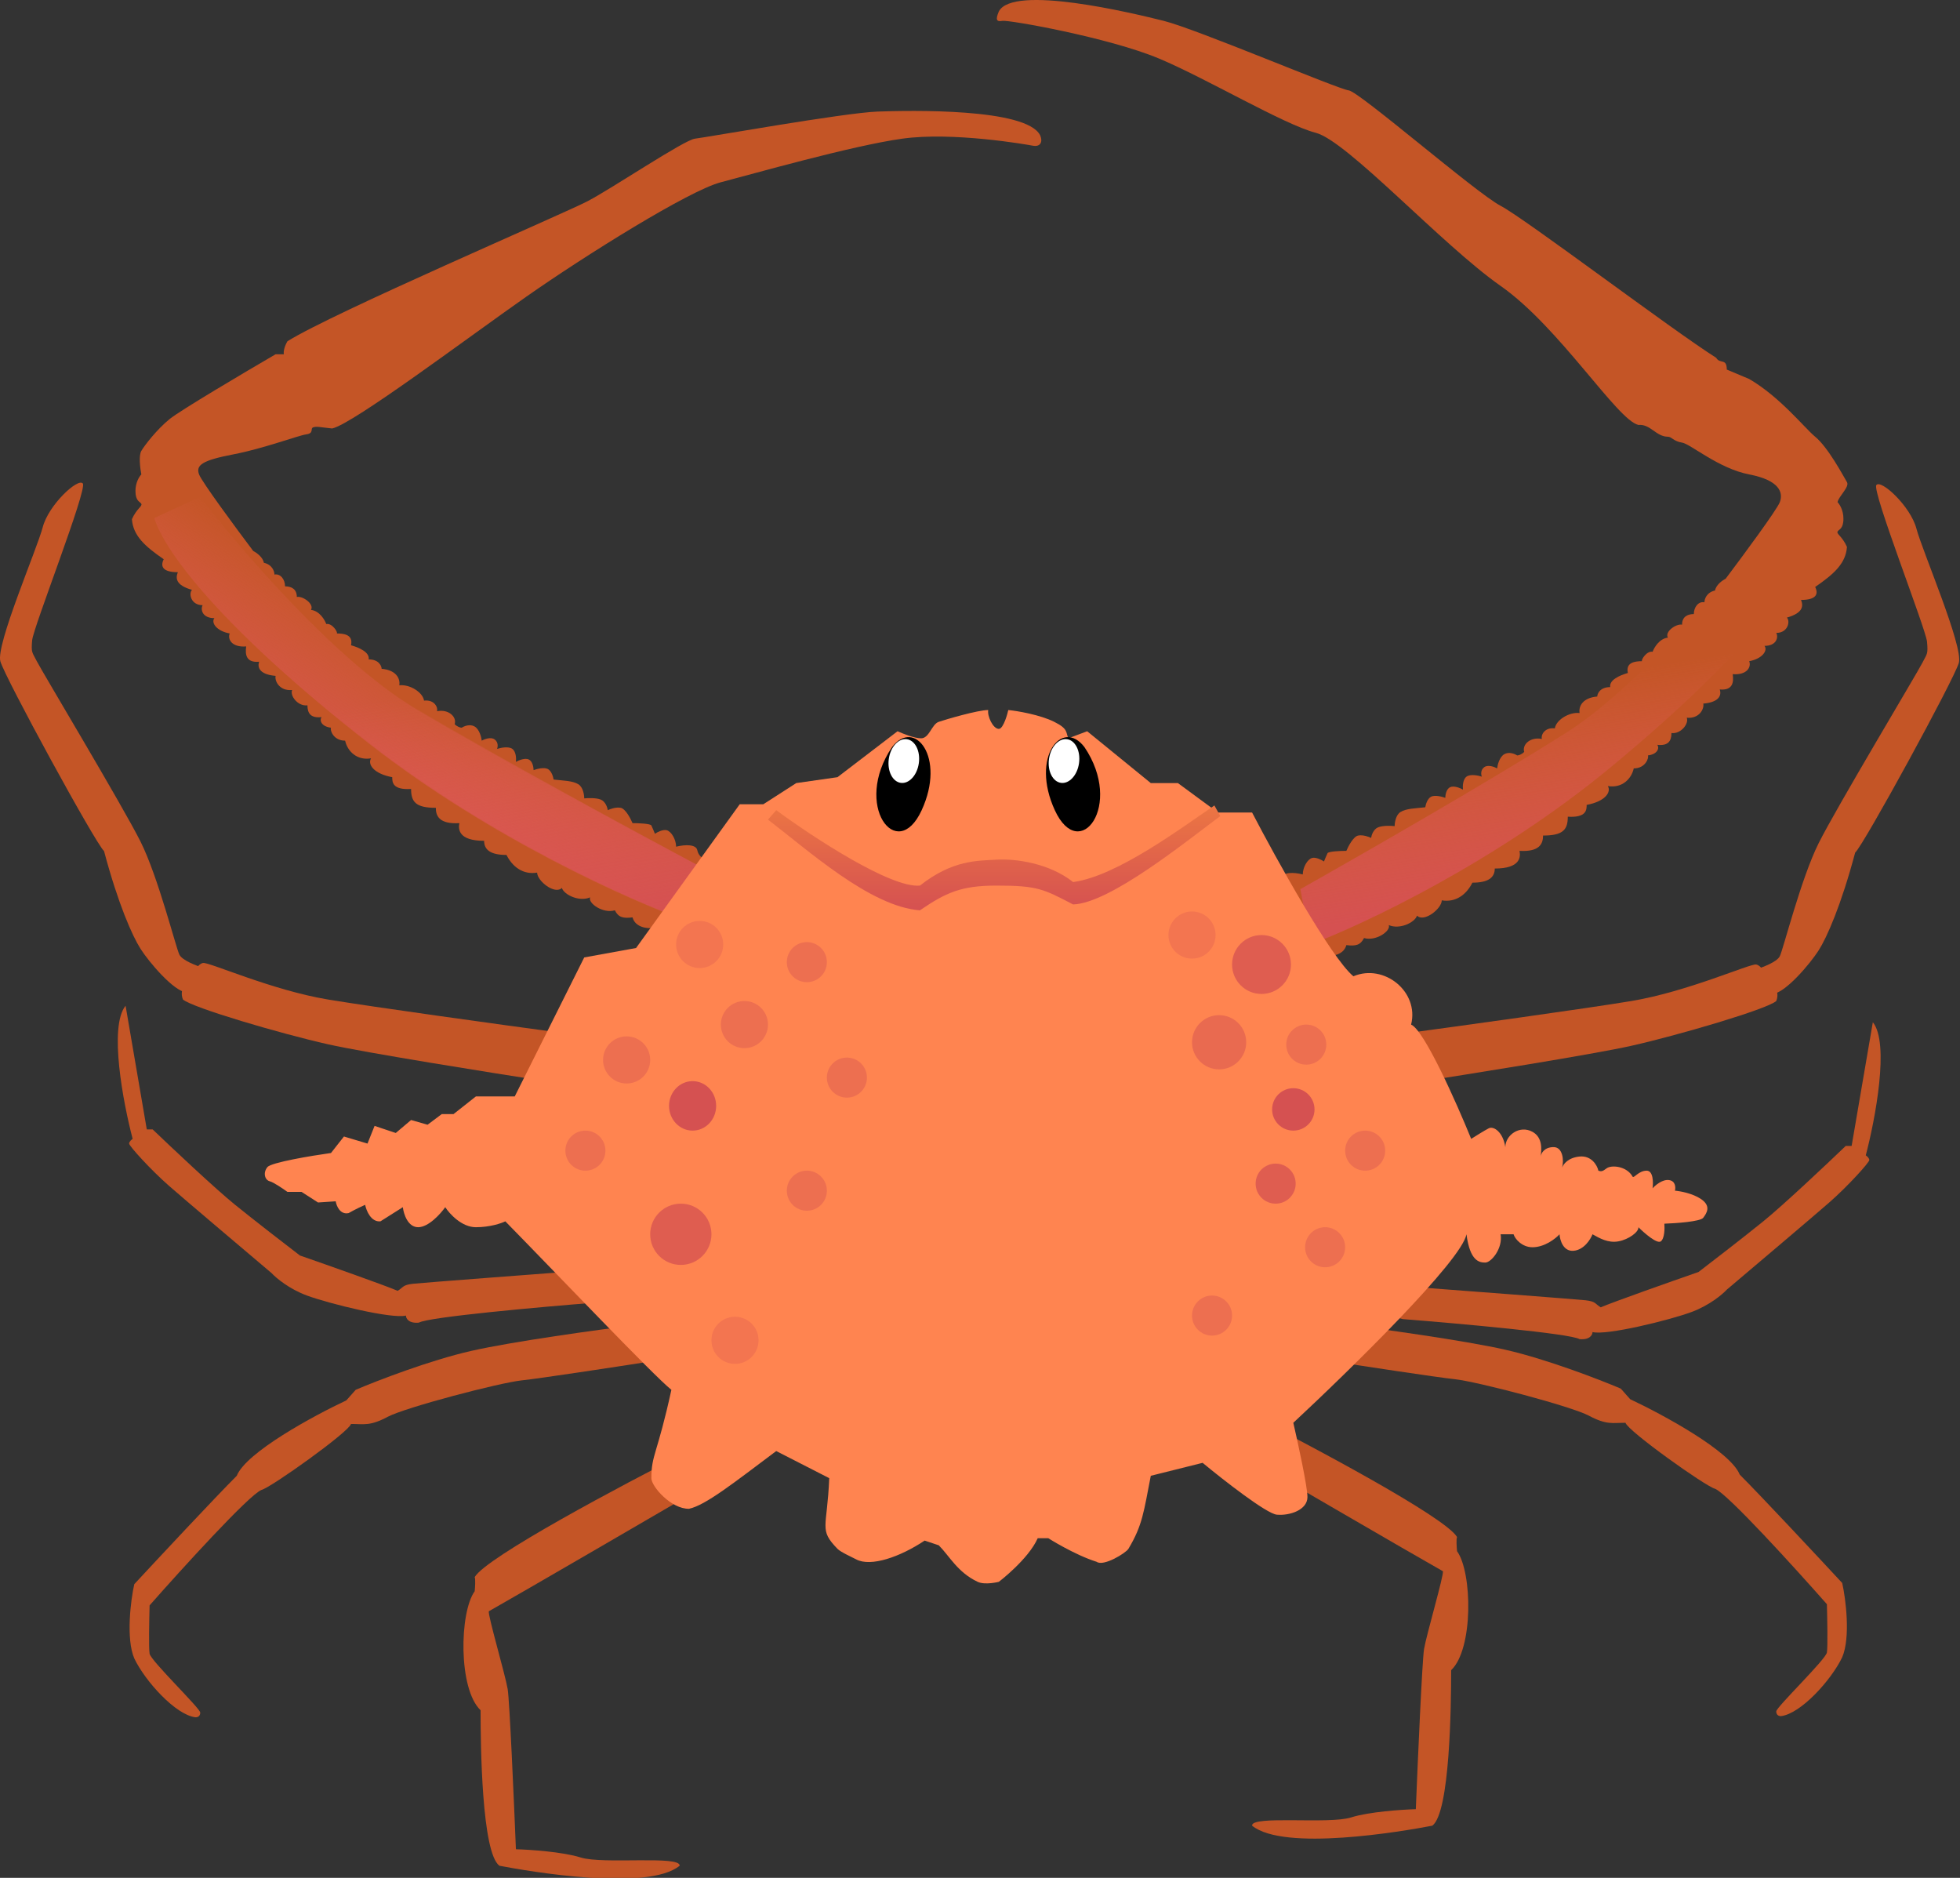 <svg width="832" height="797" viewBox="0 0 832 797" fill="none" xmlns="http://www.w3.org/2000/svg">
<rect x="0" y="0" width="832" height="797" fill="#333333" stroke="none"/>
<g clip-path="url(#clip0_18_5)">
<path d="M201.5 669.353C206.3 660.953 264.167 630.186 292.5 615.853L311 623.853C281.5 641.02 220.3 676.653 207.5 683.853C207 685.353 214.5 710.853 215.5 716.853C216.3 721.653 218.167 764.186 219 784.853C225 785.02 238.9 785.953 246.5 788.353C256 791.353 289 787.353 288.5 791.853C275 802.853 225 794.353 212 791.853C204.5 786.353 204 740.853 204 725.853C194.5 716.853 195 684.353 201.5 675.353C201.667 673.686 201.9 670.153 201.5 669.353Z" fill="#C45526"/>
<path d="M618.5 652.353C613.7 643.953 555.833 613.186 527.5 598.853L509 606.853C538.5 624.02 599.7 659.653 612.5 666.853C613 668.353 605.5 693.853 604.5 699.853C603.7 704.653 601.833 747.186 601 767.853C595 768.02 581.1 768.953 573.5 771.353C564 774.353 531 770.353 531.5 774.853C545 785.853 595 777.353 608 774.853C615.5 769.353 616 723.853 616 708.853C625.5 699.853 625 667.353 618.5 658.353C618.333 656.686 618.1 653.153 618.5 652.353Z" fill="#C45526"/>
<path d="M200 573.353C217.6 569.353 254 564.353 270 562.353L276 577.853C261 580.186 229.1 585.053 221.5 585.853C212 586.853 172 597.353 164.5 601.353C157 605.353 154.5 604.353 149 604.353C148 607.853 115 631.353 111 632.353C105.8 634.353 77.167 665.853 63.5 681.353C63.333 687.52 63.1 699.453 63.5 701.853C64 704.853 85 725.05 85 726.853C85 727.853 84.5 728.853 83 728.853C74.5 727.853 61.5 713.353 57 703.853C53.4 695.453 55.5 679.02 57 672.353C67.667 660.853 91.3 635.553 100.5 626.353C104.5 616.353 133.167 600.853 147 594.353L151 589.853C160 586.02 182.4 577.353 200 573.353Z" fill="#C45526"/>
<path d="M639 572.853C621.4 568.853 585 563.853 569 561.853L563 577.353C578 579.686 609.9 584.553 617.5 585.353C627 586.353 667 596.853 674.5 600.853C682 604.853 684.5 603.853 690 603.853C691 607.353 724 630.853 728 631.853C733.2 633.853 761.833 665.353 775.5 680.853C775.667 687.02 775.9 698.953 775.5 701.353C775 704.353 754 724.55 754 726.353C754 727.353 754.5 728.353 756 728.353C764.5 727.353 777.5 712.853 782 703.353C785.6 694.953 783.5 678.52 782 671.853C771.333 660.353 747.7 635.053 738.5 625.853C734.5 615.853 705.833 600.353 692 593.853L688 589.353C679 585.52 656.6 576.853 639 572.853Z" fill="#C45526"/>
<path d="M595.5 559.853L566 551.853L595.5 545.853C619.833 547.686 669.4 551.453 673 551.853C677.5 552.353 677 553.353 679.5 554.853C685.1 552.453 709.5 543.853 721 539.853C726.667 535.52 740.1 525.153 748.5 518.353C756.9 511.553 775.333 494.186 783.5 486.353H786L795 433.853C802.2 442.653 796 475.186 792 490.353C792.5 490.686 793.5 491.553 793.5 492.353C793.5 493.353 784.5 503.353 776.5 510.353C770.1 515.953 744.833 537.353 733 547.353C731.167 549.353 725.6 554.053 718 556.853C708.5 560.353 682 566.853 676 565.353C676 566.52 674.9 568.753 670.5 568.353C666.5 565.953 618.833 561.686 595.5 559.853Z" fill="#C45526"/>
<path d="M252.811 552.853L282.311 544.853L252.811 538.853C228.478 540.686 178.911 544.453 175.311 544.853C170.811 545.353 171.311 546.353 168.811 547.853C163.211 545.453 138.811 536.853 127.311 532.853C121.644 528.52 108.211 518.153 99.811 511.353C91.411 504.553 72.978 487.186 64.811 479.353H62.311L53.311 426.853C46.111 435.653 52.311 468.186 56.311 483.353C55.811 483.686 54.811 484.553 54.811 485.353C54.811 486.353 63.811 496.353 71.811 503.353C78.211 508.953 103.478 530.353 115.311 540.353C117.144 542.353 122.711 547.053 130.311 549.853C139.811 553.353 166.311 559.853 172.311 558.353C172.311 559.52 173.411 561.753 177.811 561.353C181.811 558.953 229.478 554.686 252.811 552.853Z" fill="#C45526"/>
<path d="M692.5 424.853C673.3 428.053 619.167 435.52 594.5 438.853L598 459.853C622.833 456.02 676.5 447.453 692.5 443.853C712.5 439.353 750 428.353 754 424.853C756 419.853 751.5 416.853 750 416.353C750 414.353 748 409.853 745.5 409.353C743 408.853 716.5 420.853 692.5 424.853Z" fill="#C45526"/>
<path d="M139.159 424.2C158.359 427.4 212.492 434.867 237.159 438.2L233.659 459.2C208.826 455.367 155.159 446.8 139.159 443.2C119.159 438.7 81.659 427.7 77.659 424.2C75.659 419.2 80.159 416.2 81.659 415.7C81.659 413.7 83.659 409.2 86.159 408.7C88.659 408.2 115.159 420.2 139.159 424.2Z" fill="#C45526"/>
<path d="M755.5 405.853C754.3 408.253 748.333 410.52 745.5 411.353C746 415.02 748.1 422.253 752.5 421.853C758 421.353 768.5 408.853 772 403.353C775.5 397.853 781.5 384.353 787.5 361.853C791 358.853 829.5 288.353 831.5 281.353C833.5 274.353 816 233.853 813.5 224.353C811 214.853 798.5 203.353 796.5 205.853C794.5 208.353 817.5 266.853 818 272.353C818.5 277.853 818 277.353 816 281.353C814 285.353 779.5 342.853 772 357.853C764.5 372.853 757 402.853 755.5 405.853Z" fill="#C45526"/>
<path d="M76.159 405.2C77.359 407.6 83.326 409.867 86.159 410.7C85.659 414.367 83.559 421.6 79.159 421.2C73.659 420.7 63.159 408.2 59.659 402.7C56.159 397.2 50.159 383.7 44.159 361.2C40.659 358.2 2.159 287.7 0.159 280.7C-1.841 273.7 15.659 233.2 18.159 223.7C20.659 214.2 33.159 202.7 35.159 205.2C37.159 207.7 14.159 266.2 13.659 271.7C13.159 277.2 13.659 276.7 15.659 280.7C17.659 284.7 52.159 342.2 59.659 357.2C67.159 372.2 74.659 402.2 76.159 405.2Z" fill="#C45526"/>
<path d="M571.516 401.12C570.316 405.52 565.016 405.953 562.516 405.62L541.517 376.12C542.183 375.786 543.617 374.62 544.017 372.62C544.517 370.12 549.017 370.12 553.017 371.12C553.017 368.12 555.017 364.62 557.017 364.12C558.617 363.72 561.017 364.953 562.017 365.62C562.35 364.786 563.117 362.92 563.517 362.12C563.917 361.32 569.017 361.12 571.517 361.12C572.35 359.12 574.517 355.02 576.517 354.62C578.517 354.22 581.017 355.12 582.017 355.62C582.183 354.453 583.017 351.92 585.017 351.12C587.017 350.32 590.517 350.453 592.017 350.62C592.017 349.12 592.517 345.82 594.517 344.62C597.017 343.12 600.517 343.12 605.017 342.62C605.183 341.453 605.917 338.92 607.517 338.12C609.117 337.32 612.183 338.12 613.517 338.62C613.517 337.453 613.917 334.92 615.517 334.12C617.117 333.32 619.85 334.453 621.017 335.12C620.85 333.786 620.917 330.82 622.517 329.62C624.117 328.42 627.517 329.12 629.017 329.62C628.683 328.786 628.417 326.82 630.017 325.62C631.617 324.42 634.35 325.453 635.517 326.12C635.683 324.62 636.517 321.32 638.517 320.12C640.517 318.92 643.017 319.953 644.017 320.62C644.517 320.62 645.817 320.32 647.017 319.12C646.017 316.12 649.517 312.62 654.517 313.62C654.017 312.12 655.516 308.62 660.016 309.12C660.516 305.62 666.016 302.12 670.516 302.62C670.016 299.62 672.016 296.12 678.016 295.62C678.016 294.62 679.016 291.62 683.516 291.62C683.016 288.62 687.516 286.62 691.016 285.62C690.016 281.12 694.016 280.62 697.016 280.62C696.516 280.12 699.016 276.12 701.516 276.62C702.183 274.786 704.416 271.02 708.016 270.62C706.516 268.12 711.516 264.62 714.016 265.12C714.016 261.62 716.516 260.62 719.016 260.62C719.016 257.62 721.016 255.12 723.516 255.62C723.516 254.286 724.417 251.42 728.016 250.62C728.417 248.22 731.183 246.286 732.516 245.62C739.683 236.12 754.317 216.32 755.516 213.12C757.016 209.12 755.517 203.853 742.517 201.353C729.517 198.853 717.516 188.353 714.016 187.853C710.516 187.353 709.598 185.353 708.016 185.353C703 185.353 700.5 179.853 695.5 180.353C686.5 178.353 662 138.853 637 121.353C612 103.853 572 59.853 558.5 56.353C545 52.853 512.025 33.235 492 24.853C470.5 15.853 428 8.353 425.5 8.853C423 9.353 422.5 8.353 424 4.853C430 -6.647 480.409 5.455 494 8.853C508 12.353 568 37.853 572.5 38.353C577 38.853 626.5 81.853 637 87.353C647.5 92.853 709.5 139.853 728.5 151.853C730.1 154.653 733 151.853 733 156.853L742.517 160.853C755.683 168.52 766.117 181.753 770.517 185.353C776.017 189.853 782.517 202.12 784.017 204.62C785.217 206.62 780.516 210.62 780.016 213.12C780.85 213.953 782.516 216.52 782.516 220.12C782.516 224.62 780.516 224.62 780.016 225.62C779.516 226.62 782.016 227.62 784.016 232.12C783.516 239.12 778.517 243.62 770.517 249.12C772.017 252.12 771.017 254.62 764.517 254.62C765.517 257.12 765.517 260.12 758.517 262.12C760.017 263.62 759.017 268.62 754.017 268.62C755.017 270.62 754.017 274.12 749.017 274.12C750.517 276.12 748.017 279.62 742.517 280.62C743.517 283.12 741.516 286.62 735.516 286.12C736.016 289.62 735.517 293.12 730.017 292.62C731.017 295.62 729.016 298.12 723.016 298.62C723.516 300.62 721.516 305.12 716.016 304.62C717.016 307.12 713.516 311.62 709.516 311.12C709.516 314.62 708.016 316.62 703.516 316.12C704.516 317.62 703.516 320.12 699.516 320.62C700.016 321.62 698.516 326.12 693.516 326.12C692.516 330.62 688.516 334.62 682.516 333.62C684.016 336.12 681.516 340.12 673.516 341.62C673.516 343.62 673.516 347.12 665.516 346.62C665.516 352.12 663.516 354.62 655.016 354.62C655.016 358.12 653.516 361.62 645.016 361.12C645.516 363.62 645.516 368.62 634.516 368.62C634.516 372.62 631.516 374.62 625.016 374.62C622.516 379.62 618.016 383.12 612.016 382.12C612.016 385.62 604.516 391.62 601.516 388.62C600.516 391.62 594.016 394.62 589.516 392.62C590.516 395.12 584.016 399.62 579.016 398.12C577.516 401.12 575.516 401.62 571.516 401.12Z" fill="#C45526"/>
<path d="M683.462 325.853C635.039 365.853 578.482 392.52 556.256 400.853L552 377.353C576.275 363.686 632.863 331.253 665.02 310.853C697.176 290.453 736.11 242.353 751.557 220.853L770 229.853C766.217 243.353 743.991 275.853 683.462 325.853Z" fill="url(#paint0_linear_18_5)"/>
<path d="M268.5 389.353C269.7 393.753 275 394.186 277.5 393.853L298.5 364.353C297.833 364.02 296.4 362.853 296 360.853C295.5 358.353 291 358.353 287 359.353C287 356.353 285 352.853 283 352.353C281.4 351.953 279 353.186 278 353.853C277.667 353.02 276.9 351.153 276.5 350.353C276.1 349.553 271 349.353 268.5 349.353C267.667 347.353 265.5 343.253 263.5 342.853C261.5 342.453 259 343.353 258 343.853C257.833 342.686 257 340.153 255 339.353C253 338.553 249.5 338.686 248 338.853C248 337.353 247.5 334.053 245.5 332.853C243 331.353 239.5 331.353 235 330.853C234.833 329.686 234.1 327.153 232.5 326.353C230.9 325.553 227.833 326.353 226.5 326.853C226.5 325.686 226.1 323.153 224.5 322.353C222.9 321.553 220.167 322.686 219 323.353C219.167 322.02 219.1 319.053 217.5 317.853C215.9 316.653 212.5 317.353 211 317.853C211.333 317.02 211.6 315.053 210 313.853C208.4 312.653 205.667 313.686 204.5 314.353C204.333 312.853 203.5 309.553 201.5 308.353C199.5 307.153 197 308.186 196 308.853C195.5 308.853 194.2 308.553 193 307.353C194 304.353 190.5 300.853 185.5 301.853C186 300.353 184.5 296.853 180 297.353C179.5 293.853 174 290.353 169.5 290.853C170 287.853 168 284.353 162 283.853C162 282.853 161 279.853 156.5 279.853C157 276.853 152.5 274.853 149 273.853C150 269.353 146 268.853 143 268.853C143.5 268.353 141 264.353 138.5 264.853C137.833 263.02 135.6 259.253 132 258.853C133.5 256.353 128.5 252.853 126 253.353C126 249.853 123.5 248.853 121 248.853C121 245.853 119 243.353 116.5 243.853C116.5 242.52 115.6 239.653 112 238.853C111.6 236.453 108.833 234.52 107.5 233.853C100.333 224.353 85.7 204.553 84.5 201.353C83 197.353 86 195.353 99 192.853C112 190.353 126.5 184.853 130 184.353C133.5 183.853 131.5 181.853 133 181.353C134.5 180.853 136 181.353 141 181.853C150 179.853 198.5 143.353 223.5 125.853C248.5 108.353 292.5 80.853 306 77.353C319.5 73.853 361.5 61.853 383 58.853C404.5 55.853 436 61.353 438.5 61.853C441 62.353 443 60.853 441.5 57.353C435.5 45.853 386.5 46.853 372.5 47.353C358.5 47.853 299.5 58.353 295 58.853C290.5 59.353 260 79.853 249.5 85.353C239 90.853 141 132.853 122 144.853C120.4 147.653 120.333 149.686 120.5 150.353H117C103.833 158.02 76.4 174.253 72 177.853C66.5 182.353 61.5 188.853 60 191.353C58.8 193.353 59.5 198.853 60 201.353C59.167 202.186 57.5 204.753 57.5 208.353C57.5 212.853 59.5 212.853 60 213.853C60.5 214.853 58 215.853 56 220.353C56.5 227.353 61.5 231.853 69.5 237.353C68 240.353 69 242.853 75.5 242.853C74.5 245.353 74.5 248.353 81.5 250.353C80 251.853 81 256.853 86 256.853C85 258.853 86 262.353 91 262.353C89.5 264.353 92 267.853 97.5 268.853C96.5 271.353 98.5 274.853 104.5 274.353C104 277.853 104.5 281.353 110 280.853C109 283.853 111 286.353 117 286.853C116.5 288.853 118.5 293.353 124 292.853C123 295.353 126.5 299.853 130.5 299.353C130.5 302.853 132 304.853 136.5 304.353C135.5 305.853 136.5 308.353 140.5 308.853C140 309.853 141.5 314.353 146.5 314.353C147.5 318.853 151.5 322.853 157.5 321.853C156 324.353 158.5 328.353 166.5 329.853C166.5 331.853 166.5 335.353 174.5 334.853C174.5 340.353 176.5 342.853 185 342.853C185 346.353 186.5 349.853 195 349.353C194.5 351.853 194.5 356.853 205.5 356.853C205.5 360.853 208.5 362.853 215 362.853C217.5 367.853 222 371.353 228 370.353C228 373.853 235.5 379.853 238.5 376.853C239.5 379.853 246 382.853 250.5 380.853C249.5 383.353 256 387.853 261 386.353C262.5 389.353 264.5 389.853 268.5 389.353Z" fill="#C45526"/>
<path d="M157 315.853C208.2 355.853 268 382.52 291.5 390.853L296 367.353C270.333 353.686 210.5 321.253 176.5 300.853C142.5 280.453 101.333 232.353 85 210.853L65.5 219.853C69.5 233.353 93 265.853 157 315.853Z" fill="url(#paint1_linear_18_5)"/>
<path d="M157.5 315.853C208.7 355.853 268.5 382.52 292 390.853L296.5 367.353C270.833 353.686 211 321.253 177 300.853C143 280.453 101.833 232.353 85.5 210.853L66 219.853C70 233.353 93.5 265.853 157.5 315.853Z" fill="url(#paint2_linear_18_5)"/>
<path d="M355.5 329.853L381 310.353C383.167 311.353 388.2 313.353 391 313.353C394.5 313.353 395.5 307.353 398.5 306.353C401.5 305.353 415 301.353 419.5 301.353C419 303.853 421.5 309.353 424 309.353C426 309.353 427.833 302.353 428 301.353C431.667 301.686 441.483 303.345 447.5 306.353C453.5 309.353 452.333 310.686 453.5 313.353L461.5 310.353L488.5 332.353H500L517 344.853H531.5C541.833 364.686 564.9 406.353 574.5 414.353C587.5 408.853 602.5 420.853 599 434.853C604.6 437.253 618.333 468.186 624.5 483.353C626.333 482.186 630.4 479.653 632 478.853C634 477.853 638 480.353 639 486.853C639 481.853 645 477.353 650.5 480.353C654.9 482.753 654.375 487.853 654 490.853C654.167 489.52 655.5 486.853 659.5 486.853C663.371 486.853 663.964 492.472 663.092 495.554C663.615 494.1 665.625 491.34 670.5 490.853C675.5 490.353 678 494.52 678.5 496.853C679.833 497.353 680.4 497.053 682 495.853C684 494.353 690.5 494.853 693 499.353C693.5 500.353 695.5 496.853 699 496.853C701.8 496.853 701.833 501.853 701.5 504.353C702.667 503.02 705.7 500.453 708.5 500.853C711.3 501.253 711.333 504.02 711 505.353C713.167 505.52 718.4 506.453 722 508.853C726.5 511.853 724.5 514.853 723 516.853C721.8 518.453 711.5 519.186 706.5 519.353C706.667 521.353 706.6 525.653 705 526.853C703.4 528.053 698 523.353 695.5 520.853C695.667 522.853 691.4 526.053 687 526.853C682.6 527.653 679 525.52 676 523.853C675.167 526.02 672.4 530.453 668 530.853C663.6 531.253 662.167 526.353 662 523.853C660.333 525.686 655.7 529.353 650.5 529.353C646 529.353 643 525.686 642.5 523.853H637C638 529.853 633 535.853 630.5 535.853C628 535.853 624 535.353 622.5 523.853C620.5 535.053 572.667 581.853 549 603.853C551 612.52 555 630.953 555 635.353C555 640.853 547.5 643.353 542 642.853C537.6 642.453 519.167 628.02 510.5 620.853L488.5 626.353C485.5 641.686 485 647.353 479 657.353C477.954 659.097 468.47 664.981 465.5 662.853C456 659.853 445 652.853 445 652.853H440.5C436.5 661.853 424 671.353 424 671.353C424 671.353 418.188 672.853 415 671.353C406.5 667.353 403 660.353 398.5 655.853L392.5 653.853C382 660.853 369.669 665.084 363.5 661.853C361.711 660.916 356.846 658.745 355.5 657.353C347.444 649.021 351.143 648.774 352 627.353L329.5 615.853C311.5 629.353 299.5 638.853 292.5 640.353C284.98 640.509 276.5 630.941 276.5 627.353C276.5 617.353 279 617.353 285 589.853C277.8 584.253 234 538.186 214.5 518.353C212.833 519.186 208 520.853 202 520.853C196 520.853 190.833 515.186 189 512.353C187 515.186 181.9 520.853 177.5 520.853C173.1 520.853 171.333 515.186 171 512.353L161.5 518.353C157.5 518.753 155.5 513.853 155 511.353C153.833 511.853 150.8 513.253 148 514.853C144.4 515.653 142.833 511.853 142.5 509.853L135 510.353L128 505.853H122C120.167 504.52 116.1 501.753 114.5 501.353C112.5 500.853 111.5 497.853 113.5 495.353C115.1 493.353 132.167 490.52 140.5 489.353L146 482.353L156 485.353L159 477.853L168 480.853L174.5 475.353L181.5 477.353L187.5 472.853H192.5L202 465.353H218.5L248 406.353L270 402.353L314 341.353H324L338 332.353L355.5 329.853Z" fill="#FF8450"/>
<path d="M460.337 317.089C450.918 304.711 437.314 321.215 447.779 343.909C458.244 366.602 477.08 341.846 460.337 317.089Z" fill="black"/>
<path d="M378.663 317.089C388.082 304.711 401.686 321.215 391.221 343.909C380.756 366.602 361.92 341.846 378.663 317.089Z" fill="black"/>
<ellipse cx="383.662" cy="322.999" rx="6.438" ry="9.351" transform="rotate(7.895 383.662 322.999)" fill="white"/>
<ellipse cx="451.662" cy="322.999" rx="6.438" ry="9.351" transform="rotate(7.895 451.662 322.999)" fill="white"/>
<path d="M390.5 375.853C378.1 377.053 344.667 355.02 329.5 343.853L326 347.853C343 360.853 369.5 384.853 390.5 386.353C401.5 378.853 407.992 375.853 423 375.853C440.5 375.853 443 377.353 455.5 383.853C471.1 383.453 503.833 356.853 518 346.353L515.5 341.853C502.833 350.353 474.3 371.953 455.5 374.353C445.5 366.353 431 364.353 423 364.853C415 365.353 404.5 364.853 390.5 375.853Z" fill="url(#paint3_linear_18_5)"/>
<ellipse cx="294" cy="469.353" rx="10" ry="10.5" fill="#D55151"/>
<circle cx="359.5" cy="457.353" r="8.5" fill="#D55151" fill-opacity="0.42"/>
<circle cx="342.5" cy="505.353" r="8.5" fill="#D55151" fill-opacity="0.42"/>
<circle cx="342.5" cy="408.353" r="8.5" fill="#D55151" fill-opacity="0.42"/>
<circle cx="248.5" cy="488.353" r="8.5" fill="#D55151" fill-opacity="0.42"/>
<circle cx="562.5" cy="529.353" r="8.5" fill="#D55151" fill-opacity="0.42"/>
<circle cx="579.5" cy="488.353" r="8.5" fill="#D55151" fill-opacity="0.42"/>
<circle cx="514.5" cy="558.353" r="8.5" fill="#D55151" fill-opacity="0.42"/>
<circle cx="554.5" cy="443.353" r="8.5" fill="#D55151" fill-opacity="0.42"/>
<circle cx="289" cy="523.853" r="13" fill="#D55151" fill-opacity="0.76"/>
<circle cx="266" cy="449.853" r="10" fill="#D55151" fill-opacity="0.42"/>
<circle cx="517.5" cy="442.353" r="11.5" fill="#D55151" fill-opacity="0.5"/>
<circle cx="316" cy="434.853" r="10" fill="#D55151" fill-opacity="0.42"/>
<circle cx="297" cy="400.853" r="10" fill="#D55151" fill-opacity="0.3"/>
<circle cx="506" cy="396.853" r="10" fill="#D55151" fill-opacity="0.3"/>
<circle cx="312" cy="568.853" r="10" fill="#D55151" fill-opacity="0.3"/>
<circle cx="535.5" cy="409.353" r="12.5" fill="#D55151" fill-opacity="0.76"/>
<circle cx="549" cy="470.853" r="9" fill="#D55151"/>
<circle cx="541.5" cy="502.353" r="8.5" fill="#D55151" fill-opacity="0.76"/>
</g>
<defs>
<linearGradient id="paint0_linear_18_5" x1="643.267" y1="240.353" x2="669.979" y2="414.476" gradientUnits="userSpaceOnUse">
<stop offset="0.285" stop-color="#E75F5F" stop-opacity="0"/>
<stop offset="0.788" stop-color="#D55151"/>
</linearGradient>
<linearGradient id="paint1_linear_18_5" x1="199.5" y1="230.353" x2="108.5" y2="366.353" gradientUnits="userSpaceOnUse">
<stop offset="0.285" stop-color="#E75F5F" stop-opacity="0"/>
<stop offset="0.788" stop-color="#D55151"/>
</linearGradient>
<linearGradient id="paint2_linear_18_5" x1="200" y1="230.353" x2="233" y2="439.853" gradientUnits="userSpaceOnUse">
<stop offset="0.285" stop-color="#E75F5F" stop-opacity="0"/>
<stop offset="0.788" stop-color="#D55151"/>
</linearGradient>
<linearGradient id="paint3_linear_18_5" x1="422" y1="341.853" x2="422" y2="386.353" gradientUnits="userSpaceOnUse">
<stop stop-color="#EC7643"/>
<stop offset="1" stop-color="#D55151"/>
</linearGradient>
<clipPath id="clip0_18_5">
<rect width="832" height="797" fill="white"/>
</clipPath>
</defs>
</svg>
